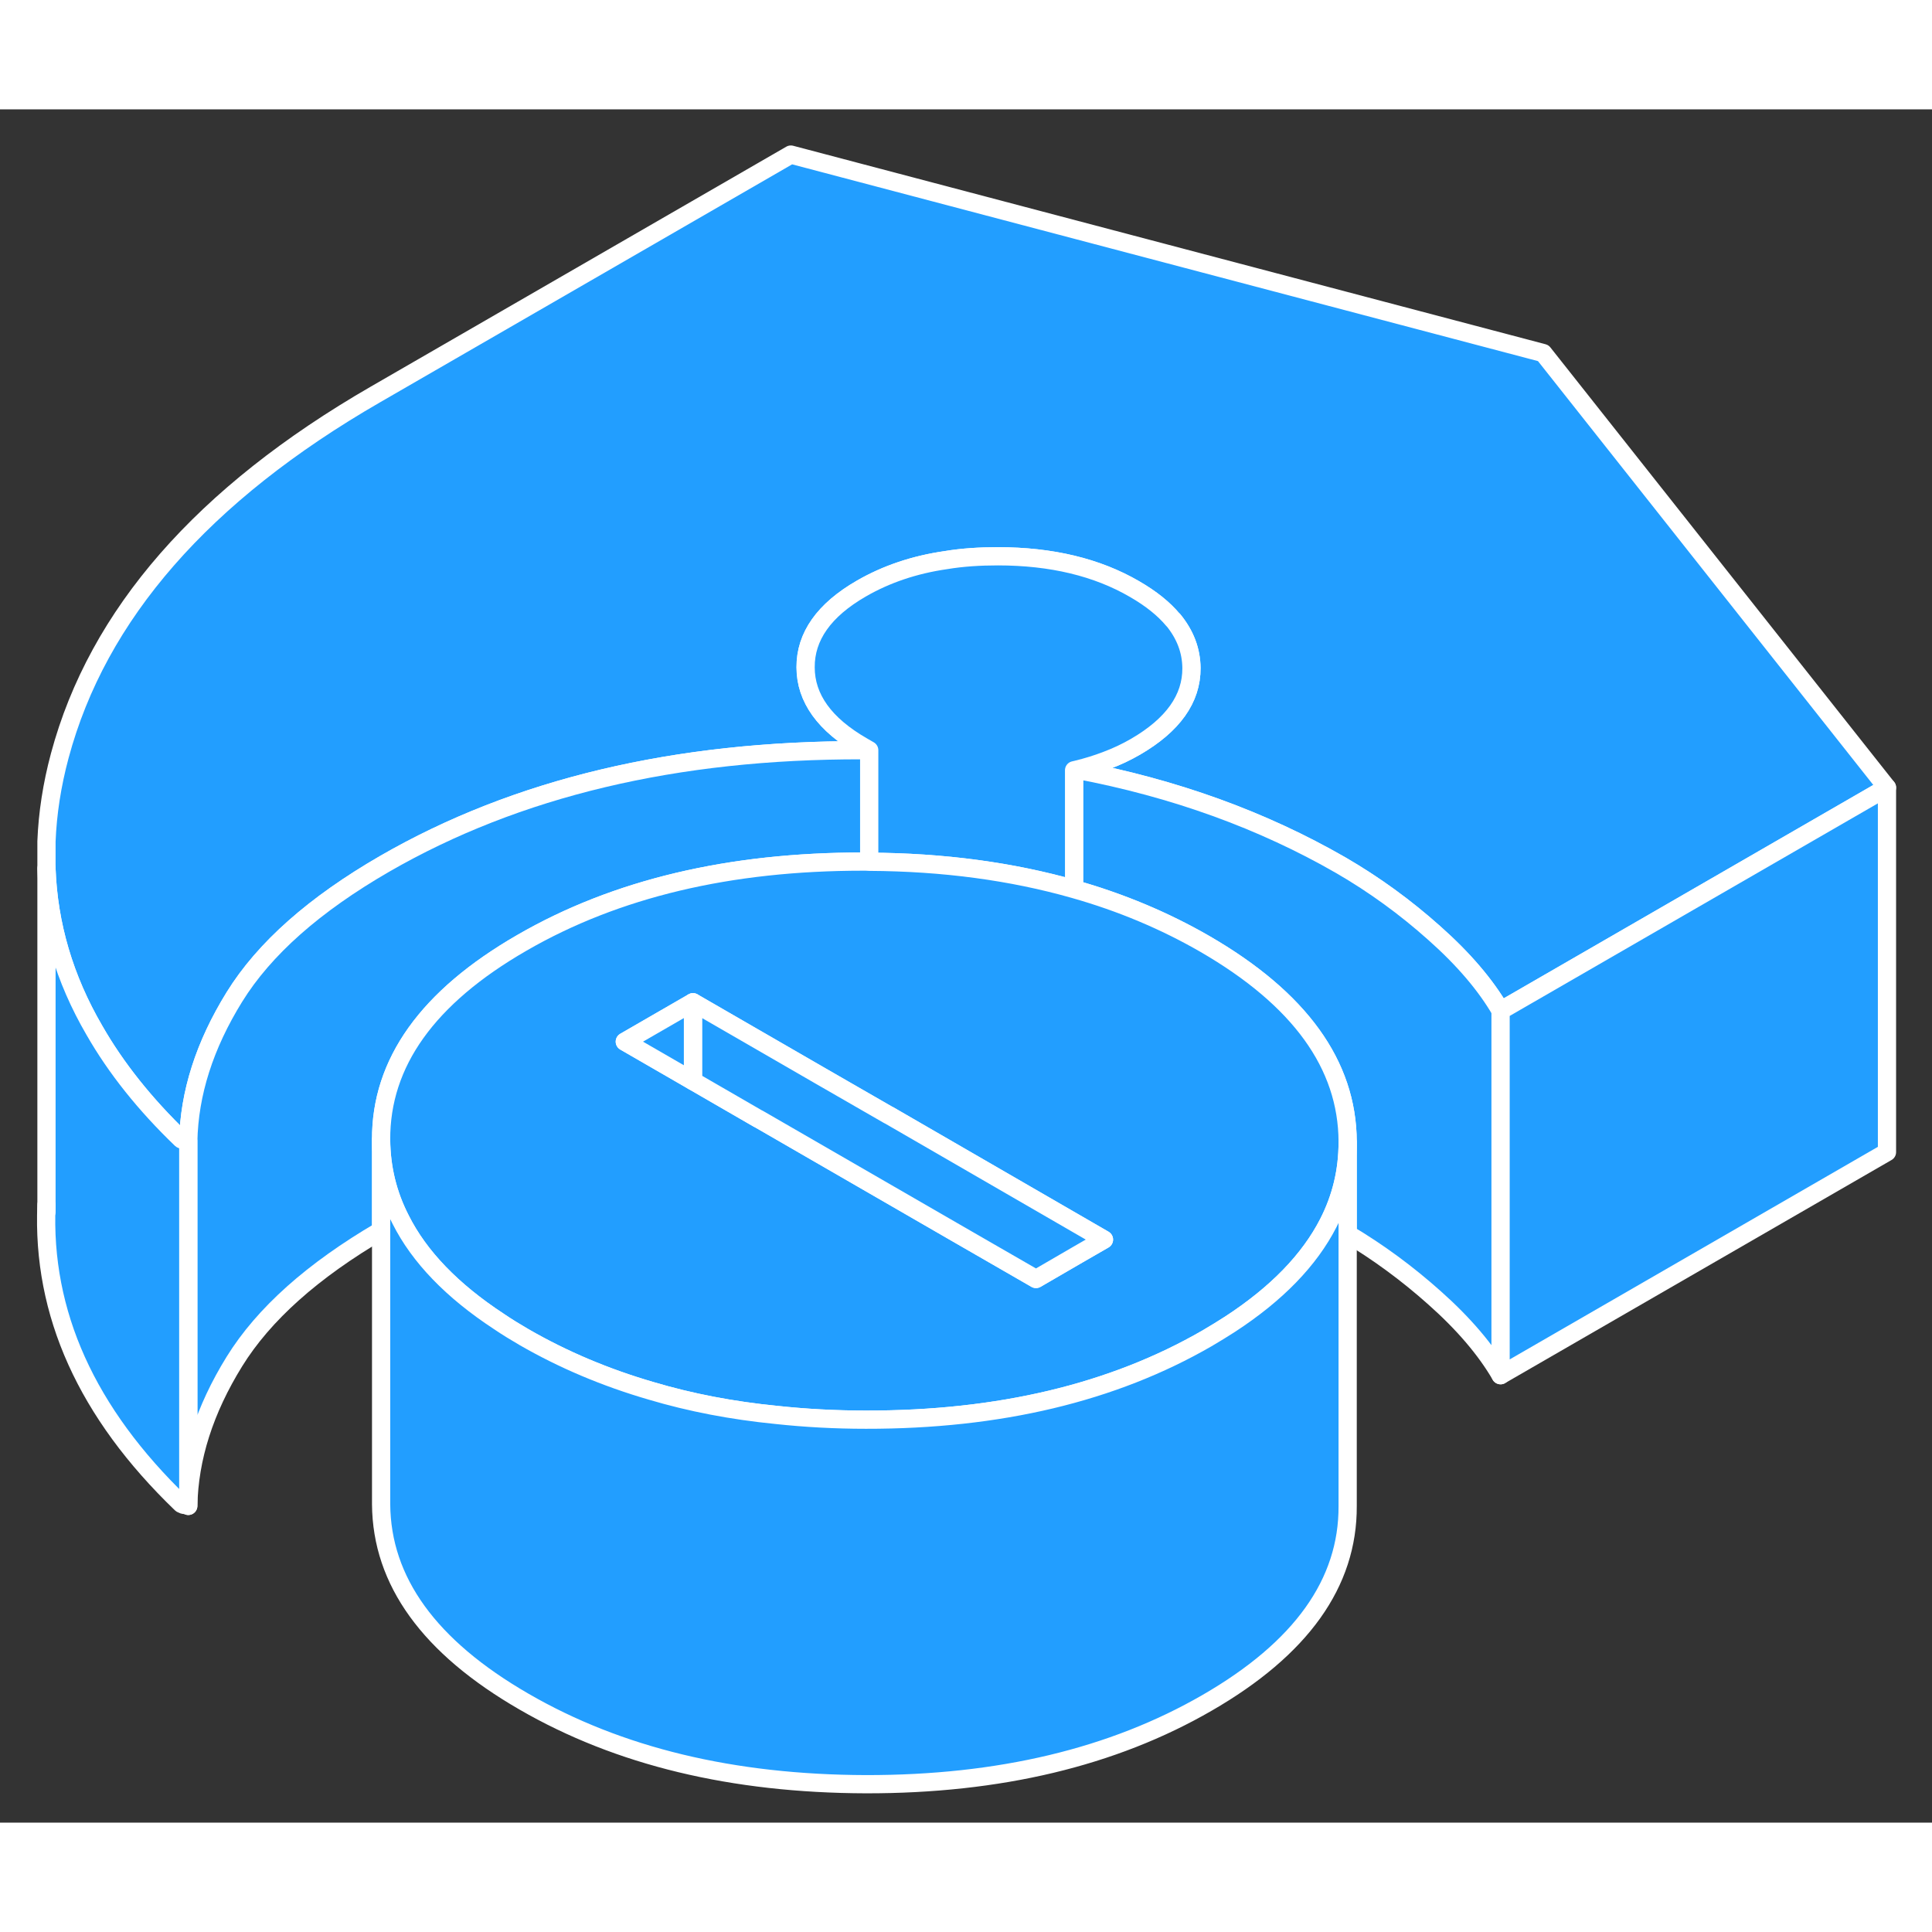 <svg width="48" height="48" viewBox="0 0 106 94" fill="#229EFF" xmlns="http://www.w3.org/2000/svg" stroke-width="1px" stroke-linecap="round" stroke-linejoin="round"><rect x="0" y="0" width="106" height="94" fill="#333333" stroke="none"/><path d="M103.53 37.211L92.67 43.481L82.33 49.451C81.51 48.041 80.3 46.621 78.7 45.201C77.1 43.771 75.39 42.531 73.58 41.481C69.26 38.991 64.42 37.241 59.06 36.231C59.64 36.091 60.19 35.921 60.71 35.721C61.27 35.511 61.8 35.261 62.3 34.971C64.35 33.781 65.38 32.341 65.37 30.651C65.36 29.691 65.03 28.821 64.37 28.021H64.36C63.85 27.401 63.15 26.841 62.25 26.321C60.19 25.121 57.68 24.521 54.75 24.521C53.75 24.521 52.8 24.581 51.9 24.731C50.16 24.981 48.61 25.511 47.26 26.291C45.21 27.471 44.19 28.921 44.2 30.611C44.2 32.301 45.24 33.751 47.31 34.941L47.69 35.161H47.31C37.07 35.141 28.34 37.221 21.11 41.391C17.25 43.621 14.5 46.051 12.86 48.701C11.22 51.351 10.38 53.991 10.33 56.621C10.27 56.581 10.2 56.571 10.14 56.571C10.08 56.571 10.02 56.551 9.95 56.511C7.95 54.591 6.36 52.591 5.18 50.531C3.53 47.701 2.66 44.741 2.55 41.651V40.161C2.61 38.631 2.85 37.061 3.28 35.461C5.36 27.711 11.14 21.101 20.6 15.641L43.39 2.481L84.67 13.371L103.53 37.211Z" stroke="white" stroke-linejoin="round"/><path d="M82.33 49.451V69.451C81.51 68.041 80.3 66.621 78.7 65.201C77.21 63.871 75.62 62.701 73.94 61.701V56.631C73.92 52.411 71.31 48.801 66.11 45.791C63.91 44.521 61.51 43.511 58.93 42.781V36.261C58.93 36.261 59.02 36.241 59.06 36.231C64.42 37.241 69.26 38.991 73.58 41.481C75.39 42.531 77.1 43.771 78.7 45.201C80.3 46.621 81.51 48.041 82.33 49.451Z" stroke="white" stroke-linejoin="round"/><path d="M47.69 35.171V41.281C47.58 41.271 47.46 41.271 47.34 41.271C40.04 41.271 33.8 42.741 28.63 45.731C23.46 48.711 20.89 52.311 20.91 56.531V61.511C17.15 63.711 14.47 66.101 12.86 68.701C11.22 71.351 10.38 73.991 10.33 76.621V56.621C10.38 53.991 11.22 51.351 12.86 48.701C14.5 46.051 17.25 43.621 21.11 41.391C28.34 37.221 37.07 35.141 47.31 35.161C47.44 35.161 47.57 35.161 47.69 35.171Z" stroke="white" stroke-linejoin="round"/><path d="M10.33 56.621V76.621C10.27 76.581 10.2 76.571 10.14 76.571C10.08 76.571 10.02 76.551 9.95 76.511C4.75 71.511 2.29 66.041 2.55 60.111V41.651C2.66 44.741 3.53 47.701 5.18 50.531C6.36 52.591 7.95 54.591 9.95 56.511C10.02 56.551 10.08 56.571 10.14 56.571C10.2 56.571 10.27 56.571 10.33 56.621Z" stroke="white" stroke-linejoin="round"/><path d="M103.53 37.211V57.211L82.33 69.451V49.451L92.67 43.481L103.53 37.211Z" stroke="white" stroke-linejoin="round"/><path d="M65.37 30.651C65.38 32.341 64.35 33.781 62.3 34.971C61.8 35.261 61.27 35.511 60.71 35.721C60.19 35.921 59.64 36.091 59.06 36.231C59.02 36.241 58.97 36.251 58.93 36.261V42.781C55.52 41.811 51.77 41.301 47.69 41.281V35.161L47.31 34.941C45.24 33.751 44.2 32.301 44.2 30.611C44.19 28.921 45.21 27.471 47.26 26.291C48.61 25.511 50.16 24.981 51.9 24.731C52.8 24.581 53.75 24.521 54.75 24.521C57.68 24.521 60.19 25.121 62.25 26.321C63.15 26.841 63.85 27.401 64.36 28.011H64.37C65.03 28.821 65.36 29.691 65.37 30.651Z" stroke="white" stroke-linejoin="round"/><path d="M2.55 60.491V60.111" stroke="white" stroke-linejoin="round"/><path d="M66.11 45.791C63.91 44.521 61.51 43.511 58.93 42.781C55.52 41.811 51.77 41.301 47.69 41.281C47.58 41.271 47.46 41.271 47.34 41.271C40.04 41.271 33.8 42.741 28.63 45.731C23.46 48.711 20.89 52.311 20.91 56.531C20.92 58.071 21.27 59.531 21.98 60.911C23.01 62.961 24.81 64.821 27.37 66.501C27.81 66.801 28.27 67.081 28.75 67.361C30.9 68.601 33.22 69.581 35.73 70.311C37.88 70.951 40.17 71.391 42.6 71.631C44.18 71.801 45.82 71.891 47.51 71.891C54.82 71.901 61.06 70.411 66.22 67.431C66.66 67.171 67.09 66.911 67.49 66.651C70.05 64.981 71.84 63.131 72.88 61.101C73.59 59.711 73.94 58.241 73.94 56.681V56.631C73.92 52.411 71.31 48.801 66.11 45.791ZM59.13 62.841L56.84 64.171L52.26 61.531L41.61 55.381H41.6L38.02 53.311L34.28 51.151L38.02 48.991L45.05 53.051L47.69 54.571L48.75 55.181H48.76L60.57 62.011L59.13 62.841Z" stroke="white" stroke-linejoin="round"/><path d="M60.57 62.011L59.13 62.841L56.84 64.171L52.26 61.531L41.61 55.381H41.6L38.02 53.311V48.991L45.05 53.051L47.69 54.571L48.75 55.181H48.76L60.57 62.011Z" stroke="white" stroke-linejoin="round"/><path d="M38.02 48.991V53.311L34.28 51.151L38.02 48.991Z" stroke="white" stroke-linejoin="round"/><path d="M73.94 56.681V76.631C73.96 80.851 71.39 84.451 66.22 87.431C61.06 90.411 54.82 91.901 47.51 91.891C40.2 91.871 33.95 90.371 28.75 87.361C23.55 84.361 20.94 80.751 20.91 76.531V56.531C20.92 58.071 21.27 59.531 21.98 60.911C23.01 62.961 24.81 64.821 27.37 66.501C27.81 66.801 28.27 67.081 28.75 67.361C30.9 68.601 33.22 69.581 35.73 70.311C37.88 70.951 40.17 71.391 42.6 71.631C44.18 71.801 45.82 71.891 47.51 71.891C54.82 71.901 61.06 70.411 66.22 67.431C66.66 67.171 67.09 66.911 67.49 66.651C70.05 64.981 71.84 63.131 72.88 61.101C73.59 59.711 73.94 58.241 73.94 56.681Z" stroke="white" stroke-linejoin="round"/></svg>